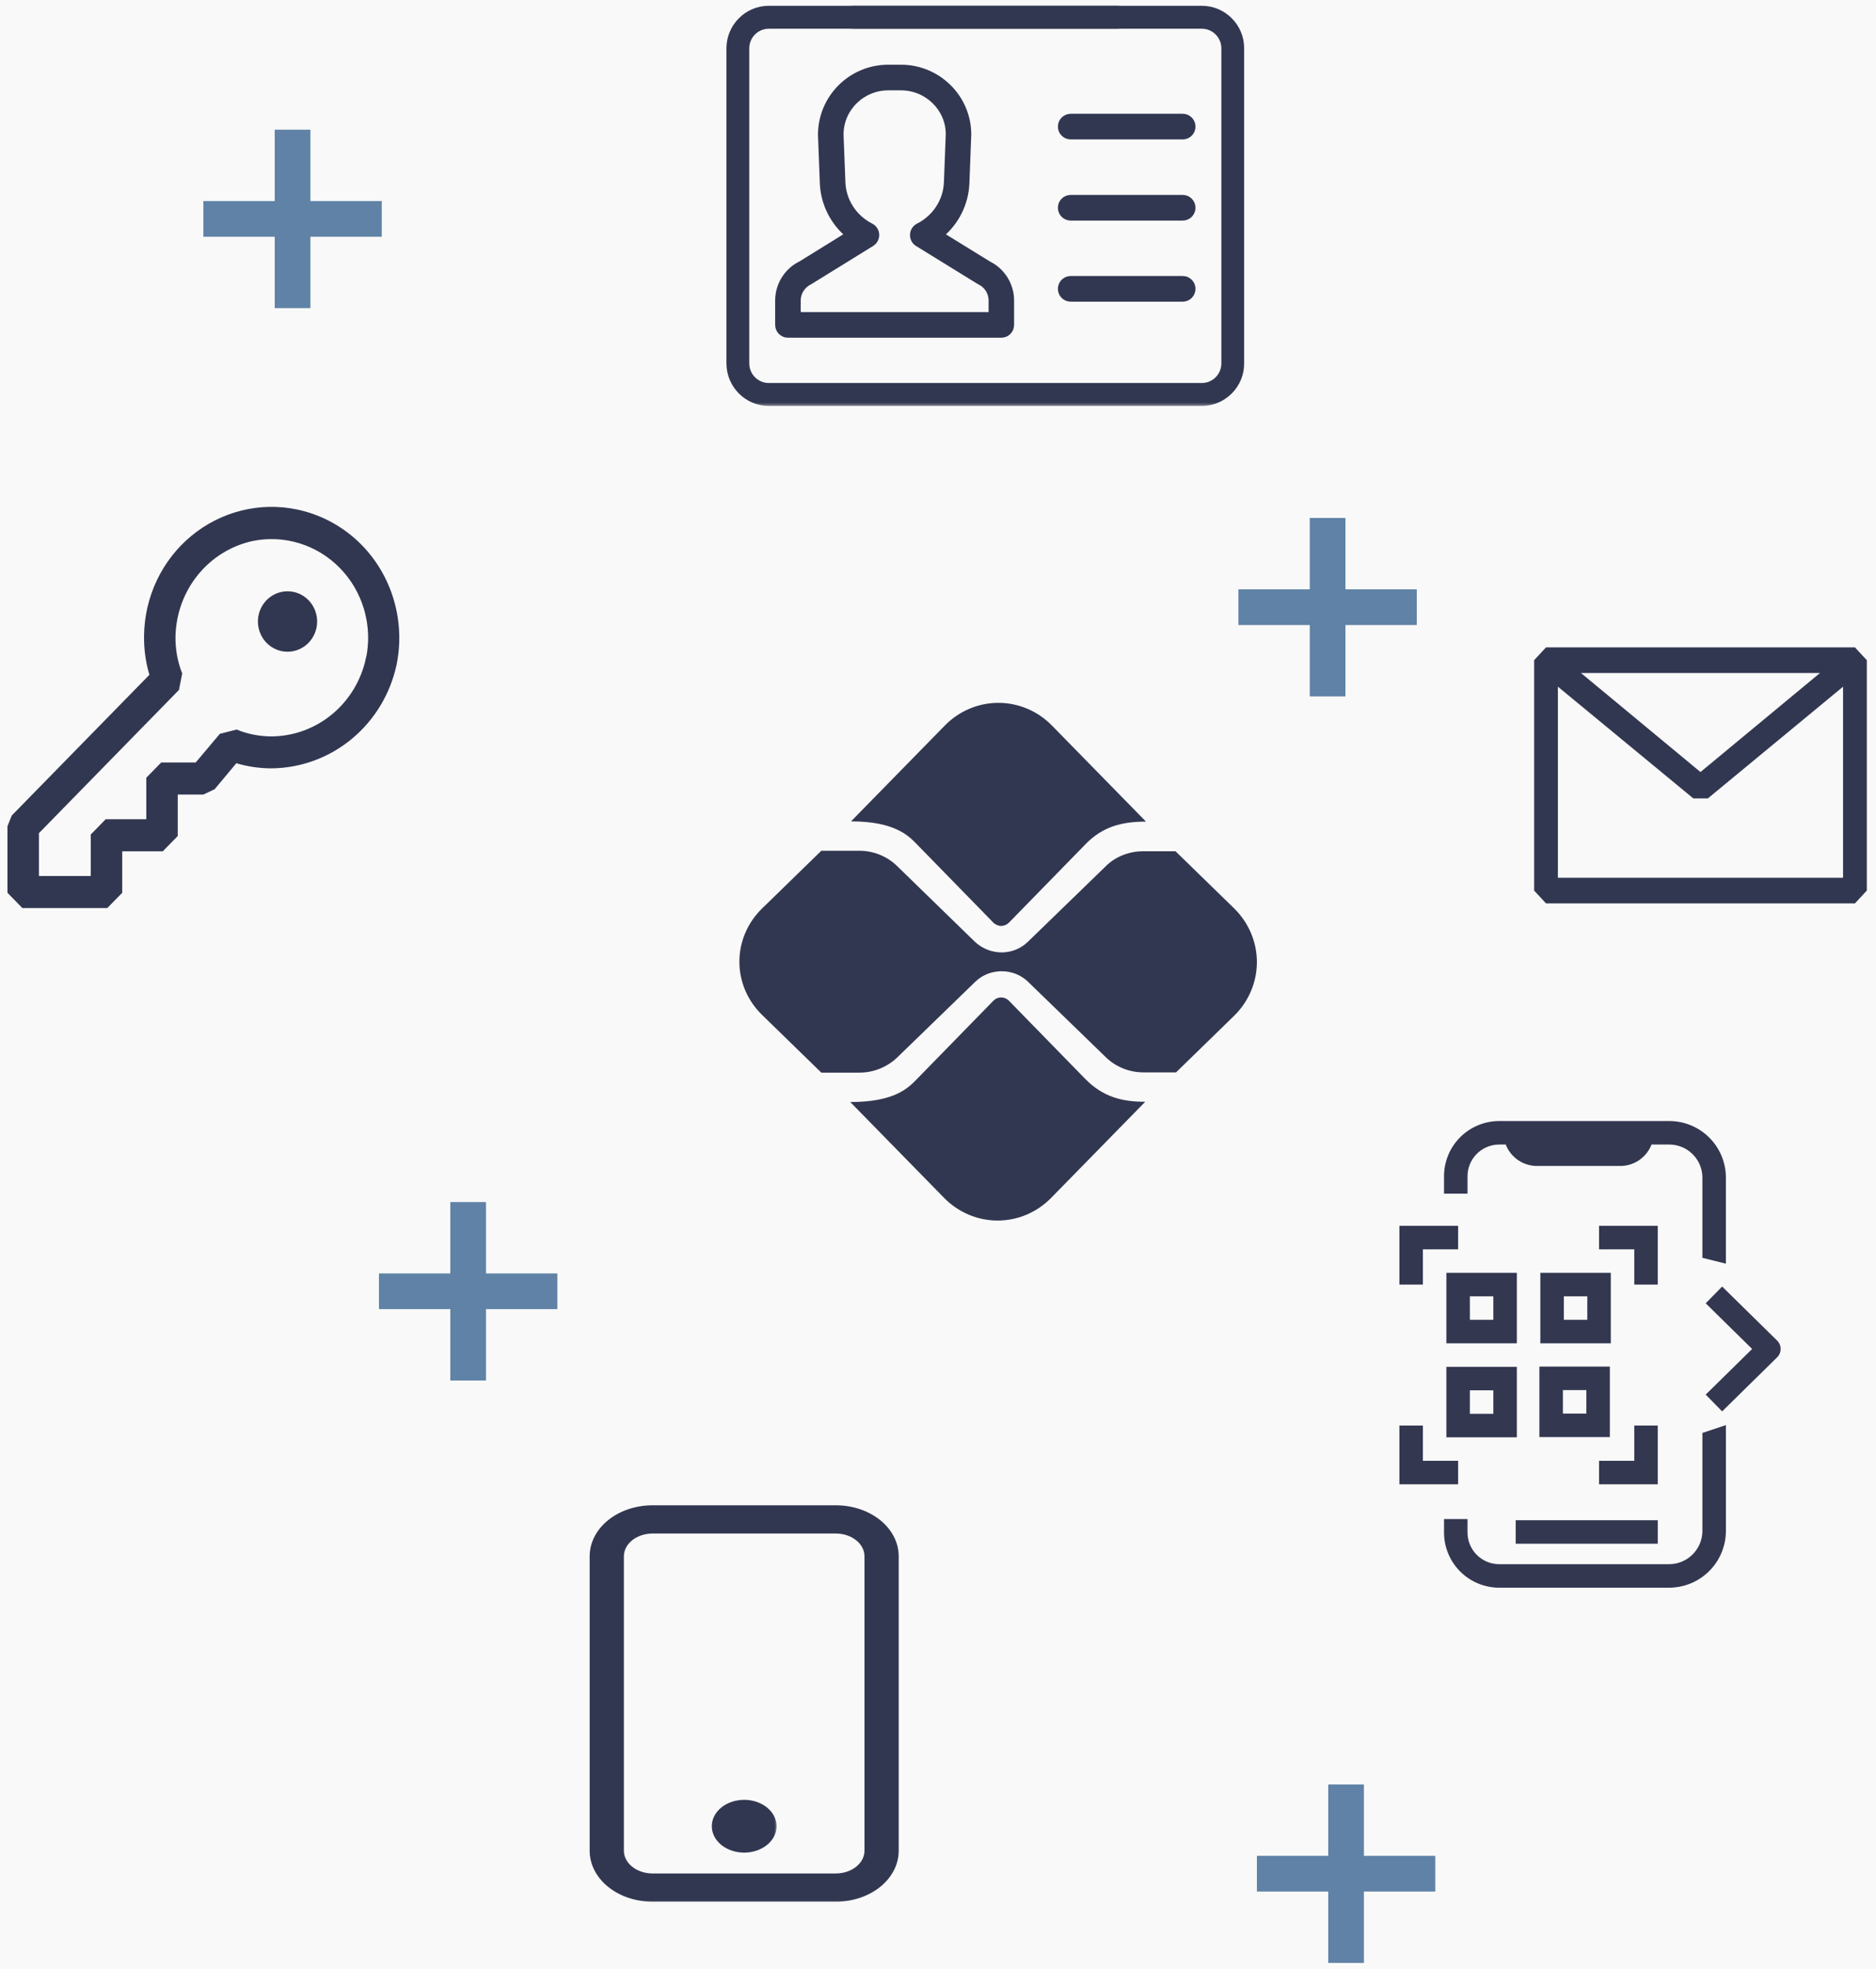 <svg width="203" height="213" viewBox="0 0 203 213" fill="none" xmlns="http://www.w3.org/2000/svg">
<rect width="203" height="213" fill="#E5E5E5"/>
<rect x="-1845" y="-2046" width="15860" height="29540" fill="#EEEEEE"/>
<g clip-path="url(#clip0_0_1)">
<rect width="320" height="568" transform="translate(-54.993 -111.973)" fill="#F5F5F5"/>
<rect x="-54.783" y="-111.953" width="320" height="568" fill="#F9F9F9"/>
<path class="primary" d="M117.414 116.687L109.182 108.256C108.881 107.948 108.526 107.892 108.334 107.892C108.143 107.892 107.787 107.948 107.486 108.256L99.226 116.715C98.296 117.667 96.847 119.207 92.006 119.207L102.153 129.57C103.691 131.144 105.777 132.027 107.951 132.027C110.126 132.027 112.211 131.144 113.749 129.57L123.924 119.179C121.435 119.179 119.356 118.675 117.414 116.687V116.687ZM99.226 91.34L107.486 99.798C107.705 100.022 108.033 100.162 108.334 100.162C108.635 100.162 108.963 100.022 109.182 99.798L117.36 91.424C119.302 89.352 121.517 88.875 124.006 88.875L113.832 78.485C112.293 76.911 110.208 76.027 108.033 76.027C105.859 76.027 103.773 76.911 102.235 78.485L92.088 88.847C96.902 88.847 98.379 90.472 99.226 91.34V91.34Z" fill="#323751"/>
<path class="primary" d="M133.501 98.217L127.202 92.082H123.674C122.162 92.082 120.651 92.679 119.615 93.738L111.216 101.883C110.432 102.643 109.396 103.023 108.36 103.023C107.293 103.008 106.272 102.601 105.504 101.883L97.049 93.656C95.986 92.625 94.53 92.027 92.99 92.027H88.874L82.463 98.272C80.89 99.799 80.007 101.869 80.007 104.027C80.007 106.186 80.89 108.256 82.463 109.783L88.874 116.027H93.018C94.53 116.027 95.986 115.43 97.077 114.398L105.532 106.199C106.316 105.439 107.352 105.059 108.388 105.059C109.424 105.059 110.46 105.439 111.244 106.199L119.671 114.371C120.735 115.403 122.19 116 123.73 116H127.258L133.557 109.864C135.137 108.31 136.017 106.212 136.007 104.03C135.996 101.847 135.095 99.758 133.501 98.217V98.217Z" fill="#323751"/>
<path class="primary" fill-rule="evenodd" clip-rule="evenodd" d="M166.007 71.412L167.293 70.027H200.721L202.007 71.412V96.335L200.721 97.72H167.293L166.007 96.335V71.412ZM168.578 74.278V94.95H199.435V74.281L184.804 86.366H183.235L168.578 74.278ZM196.941 72.797H171.073L184.007 83.511L196.941 72.797Z" fill="#323751"/>
<mask id="path-6-outside-1_0_1" maskUnits="userSpaceOnUse" x="63.007" y="162.027" width="35" height="44" fill="black">
<rect fill="white" x="63.007" y="162.027" width="35" height="44"/>
<path d="M90.44 165.682C91.316 165.682 92.157 165.962 92.776 166.46C93.396 166.958 93.744 167.633 93.744 168.338V200.199C93.744 200.903 93.396 201.578 92.776 202.076C92.157 202.574 91.316 202.854 90.44 202.854H70.615C69.739 202.854 68.898 202.574 68.279 202.076C67.659 201.578 67.311 200.903 67.311 200.199V168.338C67.311 167.633 67.659 166.958 68.279 166.46C68.898 165.962 69.739 165.682 70.615 165.682H90.44ZM70.615 163.027C68.862 163.027 67.182 163.587 65.942 164.583C64.703 165.579 64.007 166.929 64.007 168.338V200.199C64.007 201.607 64.703 202.958 65.942 203.954C67.182 204.95 68.862 205.509 70.615 205.509H90.44C92.193 205.509 93.873 204.95 95.113 203.954C96.352 202.958 97.048 201.607 97.048 200.199V168.338C97.048 166.929 96.352 165.579 95.113 164.583C93.873 163.587 92.193 163.027 90.44 163.027H70.615Z"/>
</mask>
<path class="primary" d="M90.44 165.682C91.316 165.682 92.157 165.962 92.776 166.46C93.396 166.958 93.744 167.633 93.744 168.338V200.199C93.744 200.903 93.396 201.578 92.776 202.076C92.157 202.574 91.316 202.854 90.44 202.854H70.615C69.739 202.854 68.898 202.574 68.279 202.076C67.659 201.578 67.311 200.903 67.311 200.199V168.338C67.311 167.633 67.659 166.958 68.279 166.46C68.898 165.962 69.739 165.682 70.615 165.682H90.44ZM70.615 163.027C68.862 163.027 67.182 163.587 65.942 164.583C64.703 165.579 64.007 166.929 64.007 168.338V200.199C64.007 201.607 64.703 202.958 65.942 203.954C67.182 204.95 68.862 205.509 70.615 205.509H90.44C92.193 205.509 93.873 204.95 95.113 203.954C96.352 202.958 97.048 201.607 97.048 200.199V168.338C97.048 166.929 96.352 165.579 95.113 164.583C93.873 163.587 92.193 163.027 90.44 163.027H70.615Z" fill="#323751"/>
<path class="stroke" d="M90.44 165.682C91.316 165.682 92.157 165.962 92.776 166.46C93.396 166.958 93.744 167.633 93.744 168.338V200.199C93.744 200.903 93.396 201.578 92.776 202.076C92.157 202.574 91.316 202.854 90.44 202.854H70.615C69.739 202.854 68.898 202.574 68.279 202.076C67.659 201.578 67.311 200.903 67.311 200.199V168.338C67.311 167.633 67.659 166.958 68.279 166.46C68.898 165.962 69.739 165.682 70.615 165.682H90.44ZM70.615 163.027C68.862 163.027 67.182 163.587 65.942 164.583C64.703 165.579 64.007 166.929 64.007 168.338V200.199C64.007 201.607 64.703 202.958 65.942 203.954C67.182 204.95 68.862 205.509 70.615 205.509H90.44C92.193 205.509 93.873 204.95 95.113 203.954C96.352 202.958 97.048 201.607 97.048 200.199V168.338C97.048 166.929 96.352 165.579 95.113 164.583C93.873 163.587 92.193 163.027 90.44 163.027H70.615Z" stroke="#323751" stroke-width="0.4" mask="url(#path-6-outside-1_0_1)"/>
<mask id="path-7-outside-2_0_1" maskUnits="userSpaceOnUse" x="76.223" y="193.889" width="8" height="7" fill="black">
<rect fill="white" x="76.223" y="193.889" width="8" height="7"/>
<path d="M80.527 200.199C81.403 200.199 82.243 199.919 82.863 199.421C83.483 198.923 83.831 198.248 83.831 197.544C83.831 196.84 83.483 196.164 82.863 195.666C82.243 195.168 81.403 194.889 80.527 194.889C79.65 194.889 78.81 195.168 78.19 195.666C77.571 196.164 77.223 196.84 77.223 197.544C77.223 198.248 77.571 198.923 78.19 199.421C78.81 199.919 79.65 200.199 80.527 200.199Z"/>
</mask>
<path class="primary" d="M80.527 200.199C81.403 200.199 82.243 199.919 82.863 199.421C83.483 198.923 83.831 198.248 83.831 197.544C83.831 196.84 83.483 196.164 82.863 195.666C82.243 195.168 81.403 194.889 80.527 194.889C79.65 194.889 78.81 195.168 78.19 195.666C77.571 196.164 77.223 196.84 77.223 197.544C77.223 198.248 77.571 198.923 78.19 199.421C78.81 199.919 79.65 200.199 80.527 200.199Z" fill="#323751"/>
<path class="stroke" d="M80.527 200.199C81.403 200.199 82.243 199.919 82.863 199.421C83.483 198.923 83.831 198.248 83.831 197.544C83.831 196.84 83.483 196.164 82.863 195.666C82.243 195.168 81.403 194.889 80.527 194.889C79.65 194.889 78.81 195.168 78.19 195.666C77.571 196.164 77.223 196.84 77.223 197.544C77.223 198.248 77.571 198.923 78.19 199.421C78.81 199.919 79.65 200.199 80.527 200.199Z" stroke="#323751" stroke-width="0.4" mask="url(#path-7-outside-2_0_1)"/>
<mask id="path-8-outside-3_0_1" maskUnits="userSpaceOnUse" x="0.007" y="54.027" width="44" height="45" fill="black">
<rect fill="white" x="0.007" y="54.027" width="44" height="45"/>
<path fill-rule="evenodd" clip-rule="evenodd" d="M32.105 55.31C34.527 55.815 36.77 56.984 38.591 58.694C40.412 60.403 41.742 62.588 42.44 65.012C43.085 67.235 43.182 69.587 42.719 71.859C42.05 74.972 40.367 77.76 37.946 79.768C35.524 81.776 32.507 82.885 29.389 82.912C28.073 82.912 26.763 82.719 25.504 82.329L23.101 85.209L21.962 85.746H19.033V90.352L17.531 91.887H13.024V96.492L11.522 98.027H2.509L1.007 96.492V89.409L1.445 88.325L16.389 73.053C15.965 71.657 15.762 70.201 15.788 68.74C15.816 66.695 16.284 64.681 17.16 62.843C18.036 61.004 19.298 59.386 20.857 58.103C22.415 56.82 24.231 55.905 26.175 55.421C28.119 54.938 30.144 54.899 32.105 55.307V55.31ZM36.064 77.416C37.952 75.854 39.264 73.684 39.787 71.26L39.799 71.276C40.171 69.503 40.104 67.664 39.604 65.925C39.104 64.186 38.186 62.602 36.935 61.318C35.684 60.033 34.138 59.089 32.439 58.57C30.74 58.051 28.94 57.974 27.205 58.346C24.863 58.877 22.764 60.194 21.239 62.085C19.715 63.977 18.854 66.336 18.792 68.786C18.762 70.186 19.003 71.573 19.511 72.869L19.18 74.536L4.011 90.044V94.957H10.02V90.352L11.522 88.816H16.029V84.211L17.531 82.676H21.271L23.903 79.556L25.588 79.126C26.803 79.612 28.096 79.859 29.401 79.857C31.828 79.838 34.178 78.978 36.064 77.416V77.416ZM33.547 69.028C33.784 68.694 33.952 68.314 34.042 67.911C34.132 67.509 34.141 67.092 34.07 66.685C33.998 66.279 33.847 65.891 33.626 65.546C33.405 65.2 33.117 64.904 32.781 64.675C32.445 64.445 32.068 64.288 31.671 64.211C31.274 64.135 30.866 64.141 30.471 64.229C30.076 64.317 29.703 64.486 29.373 64.725C29.044 64.964 28.765 65.268 28.553 65.62C28.146 66.297 28.012 67.108 28.178 67.884C28.344 68.66 28.798 69.34 29.444 69.781C30.091 70.222 30.879 70.391 31.644 70.25C32.409 70.11 33.091 69.672 33.547 69.028V69.028Z"/>
</mask>
<path class="primary" fill-rule="evenodd" clip-rule="evenodd" d="M32.105 55.31C34.527 55.815 36.77 56.984 38.591 58.694C40.412 60.403 41.742 62.588 42.44 65.012C43.085 67.235 43.182 69.587 42.719 71.859C42.05 74.972 40.367 77.76 37.946 79.768C35.524 81.776 32.507 82.885 29.389 82.912C28.073 82.912 26.763 82.719 25.504 82.329L23.101 85.209L21.962 85.746H19.033V90.352L17.531 91.887H13.024V96.492L11.522 98.027H2.509L1.007 96.492V89.409L1.445 88.325L16.389 73.053C15.965 71.657 15.762 70.201 15.788 68.74C15.816 66.695 16.284 64.681 17.16 62.843C18.036 61.004 19.298 59.386 20.857 58.103C22.415 56.82 24.231 55.905 26.175 55.421C28.119 54.938 30.144 54.899 32.105 55.307V55.31ZM36.064 77.416C37.952 75.854 39.264 73.684 39.787 71.26L39.799 71.276C40.171 69.503 40.104 67.664 39.604 65.925C39.104 64.186 38.186 62.602 36.935 61.318C35.684 60.033 34.138 59.089 32.439 58.57C30.74 58.051 28.94 57.974 27.205 58.346C24.863 58.877 22.764 60.194 21.239 62.085C19.715 63.977 18.854 66.336 18.792 68.786C18.762 70.186 19.003 71.573 19.511 72.869L19.18 74.536L4.011 90.044V94.957H10.02V90.352L11.522 88.816H16.029V84.211L17.531 82.676H21.271L23.903 79.556L25.588 79.126C26.803 79.612 28.096 79.859 29.401 79.857C31.828 79.838 34.178 78.978 36.064 77.416V77.416ZM33.547 69.028C33.784 68.694 33.952 68.314 34.042 67.911C34.132 67.509 34.141 67.092 34.07 66.685C33.998 66.279 33.847 65.891 33.626 65.546C33.405 65.2 33.117 64.904 32.781 64.675C32.445 64.445 32.068 64.288 31.671 64.211C31.274 64.135 30.866 64.141 30.471 64.229C30.076 64.317 29.703 64.486 29.373 64.725C29.044 64.964 28.765 65.268 28.553 65.62C28.146 66.297 28.012 67.108 28.178 67.884C28.344 68.66 28.798 69.34 29.444 69.781C30.091 70.222 30.879 70.391 31.644 70.25C32.409 70.11 33.091 69.672 33.547 69.028V69.028Z" fill="#323751"/>
<path class="stroke" fill-rule="evenodd" clip-rule="evenodd" d="M32.105 55.31C34.527 55.815 36.77 56.984 38.591 58.694C40.412 60.403 41.742 62.588 42.44 65.012C43.085 67.235 43.182 69.587 42.719 71.859C42.05 74.972 40.367 77.76 37.946 79.768C35.524 81.776 32.507 82.885 29.389 82.912C28.073 82.912 26.763 82.719 25.504 82.329L23.101 85.209L21.962 85.746H19.033V90.352L17.531 91.887H13.024V96.492L11.522 98.027H2.509L1.007 96.492V89.409L1.445 88.325L16.389 73.053C15.965 71.657 15.762 70.201 15.788 68.74C15.816 66.695 16.284 64.681 17.16 62.843C18.036 61.004 19.298 59.386 20.857 58.103C22.415 56.82 24.231 55.905 26.175 55.421C28.119 54.938 30.144 54.899 32.105 55.307V55.31ZM36.064 77.416C37.952 75.854 39.264 73.684 39.787 71.26L39.799 71.276C40.171 69.503 40.104 67.664 39.604 65.925C39.104 64.186 38.186 62.602 36.935 61.318C35.684 60.033 34.138 59.089 32.439 58.57C30.74 58.051 28.94 57.974 27.205 58.346C24.863 58.877 22.764 60.194 21.239 62.085C19.715 63.977 18.854 66.336 18.792 68.786C18.762 70.186 19.003 71.573 19.511 72.869L19.18 74.536L4.011 90.044V94.957H10.02V90.352L11.522 88.816H16.029V84.211L17.531 82.676H21.271L23.903 79.556L25.588 79.126C26.803 79.612 28.096 79.859 29.401 79.857C31.828 79.838 34.178 78.978 36.064 77.416V77.416ZM33.547 69.028C33.784 68.694 33.952 68.314 34.042 67.911C34.132 67.509 34.141 67.092 34.07 66.685C33.998 66.279 33.847 65.891 33.626 65.546C33.405 65.2 33.117 64.904 32.781 64.675C32.445 64.445 32.068 64.288 31.671 64.211C31.274 64.135 30.866 64.141 30.471 64.229C30.076 64.317 29.703 64.486 29.373 64.725C29.044 64.964 28.765 65.268 28.553 65.62C28.146 66.297 28.012 67.108 28.178 67.884C28.344 68.66 28.798 69.34 29.444 69.781C30.091 70.222 30.879 70.391 31.644 70.25C32.409 70.11 33.091 69.672 33.547 69.028V69.028Z" stroke="#323751" stroke-width="0.4" mask="url(#path-8-outside-3_0_1)"/>
<mask id="path-9-outside-4_0_1" maskUnits="userSpaceOnUse" x="78.007" y="0.027" width="57" height="44" fill="black">
<rect fill="white" x="78.007" y="0.027" width="57" height="44"/>
<path d="M130.056 43.509H83.184C80.88 43.509 79.007 41.622 79.007 39.304V5.232C79.007 2.915 80.88 1.027 83.184 1.027H130.056C132.36 1.027 134.233 2.915 134.233 5.232V39.306C134.233 41.624 132.36 43.509 130.056 43.509ZM83.184 2.709C81.802 2.709 80.678 3.841 80.678 5.232V39.306C80.678 40.697 81.802 41.829 83.184 41.829H130.056C131.438 41.829 132.562 40.697 132.562 39.306V5.232C132.562 3.841 131.438 2.709 130.056 2.709H83.184V2.709Z"/>
</mask>
<path class="primary" d="M130.056 43.509H83.184C80.88 43.509 79.007 41.622 79.007 39.304V5.232C79.007 2.915 80.88 1.027 83.184 1.027H130.056C132.36 1.027 134.233 2.915 134.233 5.232V39.306C134.233 41.624 132.36 43.509 130.056 43.509ZM83.184 2.709C81.802 2.709 80.678 3.841 80.678 5.232V39.306C80.678 40.697 81.802 41.829 83.184 41.829H130.056C131.438 41.829 132.562 40.697 132.562 39.306V5.232C132.562 3.841 131.438 2.709 130.056 2.709H83.184V2.709Z" fill="#323751"/>
<path class="stroke" d="M130.056 43.509H83.184C80.88 43.509 79.007 41.622 79.007 39.304V5.232C79.007 2.915 80.88 1.027 83.184 1.027H130.056C132.36 1.027 134.233 2.915 134.233 5.232V39.306C134.233 41.624 132.36 43.509 130.056 43.509ZM83.184 2.709C81.802 2.709 80.678 3.841 80.678 5.232V39.306C80.678 40.697 81.802 41.829 83.184 41.829H130.056C131.438 41.829 132.562 40.697 132.562 39.306V5.232C132.562 3.841 131.438 2.709 130.056 2.709H83.184V2.709Z" stroke="#323751" stroke-width="0.8" mask="url(#path-9-outside-4_0_1)"/>
<mask id="path-10-outside-5_0_1" maskUnits="userSpaceOnUse" x="90.434" y="0.027" width="32" height="4" fill="black">
<rect fill="white" x="90.434" y="0.027" width="32" height="4"/>
<path d="M120.973 2.709H92.269C91.808 2.709 91.434 2.333 91.434 1.868C91.434 1.404 91.808 1.027 92.269 1.027H120.975C121.436 1.027 121.81 1.404 121.81 1.868C121.81 2.333 121.436 2.709 120.973 2.709Z"/>
</mask>
<path class="primary" d="M120.973 2.709H92.269C91.808 2.709 91.434 2.333 91.434 1.868C91.434 1.404 91.808 1.027 92.269 1.027H120.975C121.436 1.027 121.81 1.404 121.81 1.868C121.81 2.333 121.436 2.709 120.973 2.709Z" fill="#323751"/>
<path class="stroke" d="M120.973 2.709H92.269C91.808 2.709 91.434 2.333 91.434 1.868C91.434 1.404 91.808 1.027 92.269 1.027H120.975C121.436 1.027 121.81 1.404 121.81 1.868C121.81 2.333 121.436 2.709 120.973 2.709Z" stroke="#323751" stroke-width="0.8" mask="url(#path-10-outside-5_0_1)"/>
<mask id="path-11-outside-6_0_1" maskUnits="userSpaceOnUse" x="83.28" y="6.398" width="27" height="31" fill="black">
<rect fill="white" x="83.28" y="6.398" width="27" height="31"/>
<path d="M108.357 36.131H85.262C84.72 36.131 84.28 35.689 84.28 35.143V32.499C84.28 30.851 85.236 29.327 86.719 28.621L91.917 25.404C90.239 24.034 89.196 22 89.112 19.798L88.913 14.589C88.913 10.606 92.145 7.398 96.12 7.398H97.49C101.464 7.398 104.699 10.608 104.699 14.551L104.499 19.798C104.415 22.004 103.372 24.04 101.688 25.407L106.941 28.645C108.396 29.36 109.334 30.868 109.334 32.501V35.143C109.338 35.689 108.899 36.131 108.357 36.131ZM86.243 34.155H107.375V32.501C107.375 31.609 106.857 30.789 106.056 30.408C106.024 30.392 105.993 30.376 105.964 30.356L99.338 26.273C99.034 26.085 98.853 25.747 98.869 25.388C98.886 25.028 99.093 24.706 99.41 24.546C101.264 23.615 102.463 21.767 102.54 19.721L102.74 14.511C102.74 11.695 100.388 9.373 97.494 9.373H96.124C93.232 9.373 90.88 11.695 90.88 14.549L91.079 19.721C91.155 21.761 92.349 23.609 94.198 24.542C94.516 24.702 94.724 25.024 94.738 25.382C94.752 25.741 94.573 26.079 94.271 26.267L87.655 30.354C86.762 30.787 86.245 31.607 86.245 32.497V34.155H86.243Z"/>
</mask>
<path class="primary" d="M108.357 36.131H85.262C84.72 36.131 84.28 35.689 84.28 35.143V32.499C84.28 30.851 85.236 29.327 86.719 28.621L91.917 25.404C90.239 24.034 89.196 22 89.112 19.798L88.913 14.589C88.913 10.606 92.145 7.398 96.12 7.398H97.49C101.464 7.398 104.699 10.608 104.699 14.551L104.499 19.798C104.415 22.004 103.372 24.04 101.688 25.407L106.941 28.645C108.396 29.36 109.334 30.868 109.334 32.501V35.143C109.338 35.689 108.899 36.131 108.357 36.131ZM86.243 34.155H107.375V32.501C107.375 31.609 106.857 30.789 106.056 30.408C106.024 30.392 105.993 30.376 105.964 30.356L99.338 26.273C99.034 26.085 98.853 25.747 98.869 25.388C98.886 25.028 99.093 24.706 99.41 24.546C101.264 23.615 102.463 21.767 102.54 19.721L102.74 14.511C102.74 11.695 100.388 9.373 97.494 9.373H96.124C93.232 9.373 90.88 11.695 90.88 14.549L91.079 19.721C91.155 21.761 92.349 23.609 94.198 24.542C94.516 24.702 94.724 25.024 94.738 25.382C94.752 25.741 94.573 26.079 94.271 26.267L87.655 30.354C86.762 30.787 86.245 31.607 86.245 32.497V34.155H86.243Z" fill="#323751"/>
<path class="stroke" d="M108.357 36.131H85.262C84.72 36.131 84.28 35.689 84.28 35.143V32.499C84.28 30.851 85.236 29.327 86.719 28.621L91.917 25.404C90.239 24.034 89.196 22 89.112 19.798L88.913 14.589C88.913 10.606 92.145 7.398 96.12 7.398H97.49C101.464 7.398 104.699 10.608 104.699 14.551L104.499 19.798C104.415 22.004 103.372 24.04 101.688 25.407L106.941 28.645C108.396 29.36 109.334 30.868 109.334 32.501V35.143C109.338 35.689 108.899 36.131 108.357 36.131ZM86.243 34.155H107.375V32.501C107.375 31.609 106.857 30.789 106.056 30.408C106.024 30.392 105.993 30.376 105.964 30.356L99.338 26.273C99.034 26.085 98.853 25.747 98.869 25.388C98.886 25.028 99.093 24.706 99.41 24.546C101.264 23.615 102.463 21.767 102.54 19.721L102.74 14.511C102.74 11.695 100.388 9.373 97.494 9.373H96.124C93.232 9.373 90.88 11.695 90.88 14.549L91.079 19.721C91.155 21.761 92.349 23.609 94.198 24.542C94.516 24.702 94.724 25.024 94.738 25.382C94.752 25.741 94.573 26.079 94.271 26.267L87.655 30.354C86.762 30.787 86.245 31.607 86.245 32.497V34.155H86.243Z" stroke="#323751" stroke-width="0.8" mask="url(#path-11-outside-6_0_1)"/>
<mask id="path-12-outside-7_0_1" maskUnits="userSpaceOnUse" x="113.874" y="11.707" width="16" height="4" fill="black">
<rect fill="white" x="113.874" y="11.707" width="16" height="4"/>
<path d="M127.982 14.683H115.856C115.314 14.683 114.874 14.241 114.874 13.695C114.874 13.15 115.314 12.707 115.856 12.707H127.982C128.524 12.707 128.964 13.15 128.964 13.695C128.964 14.241 128.524 14.683 127.982 14.683Z"/>
</mask>
<path class="primary" d="M127.982 14.683H115.856C115.314 14.683 114.874 14.241 114.874 13.695C114.874 13.15 115.314 12.707 115.856 12.707H127.982C128.524 12.707 128.964 13.15 128.964 13.695C128.964 14.241 128.524 14.683 127.982 14.683Z" fill="#323751"/>
<path class="stroke" d="M127.982 14.683H115.856C115.314 14.683 114.874 14.241 114.874 13.695C114.874 13.15 115.314 12.707 115.856 12.707H127.982C128.524 12.707 128.964 13.15 128.964 13.695C128.964 14.241 128.524 14.683 127.982 14.683Z" stroke="#323751" stroke-width="0.8" mask="url(#path-12-outside-7_0_1)"/>
<mask id="path-13-outside-8_0_1" maskUnits="userSpaceOnUse" x="113.873" y="20.484" width="16" height="4" fill="black">
<rect fill="white" x="113.873" y="20.484" width="16" height="4"/>
<path d="M127.981 23.461H115.855C115.313 23.461 114.873 23.018 114.873 22.473C114.873 21.927 115.313 21.484 115.855 21.484H127.981C128.523 21.484 128.963 21.927 128.963 22.473C128.963 23.018 128.523 23.461 127.981 23.461Z"/>
</mask>
<path class="primary" d="M127.981 23.461H115.855C115.313 23.461 114.873 23.018 114.873 22.473C114.873 21.927 115.313 21.484 115.855 21.484H127.981C128.523 21.484 128.963 21.927 128.963 22.473C128.963 23.018 128.523 23.461 127.981 23.461Z" fill="#323751"/>
<path class="stroke" d="M127.981 23.461H115.855C115.313 23.461 114.873 23.018 114.873 22.473C114.873 21.927 115.313 21.484 115.855 21.484H127.981C128.523 21.484 128.963 21.927 128.963 22.473C128.963 23.018 128.523 23.461 127.981 23.461Z" stroke="#323751" stroke-width="0.8" mask="url(#path-13-outside-8_0_1)"/>
<mask id="path-14-outside-9_0_1" maskUnits="userSpaceOnUse" x="113.873" y="29.256" width="16" height="4" fill="black">
<rect fill="white" x="113.873" y="29.256" width="16" height="4"/>
<path d="M127.981 32.232H115.855C115.313 32.232 114.873 31.79 114.873 31.244C114.873 30.699 115.313 30.256 115.855 30.256H127.981C128.523 30.256 128.963 30.699 128.963 31.244C128.963 31.79 128.523 32.232 127.981 32.232Z"/>
</mask>
<path class="primary" d="M127.981 32.232H115.855C115.313 32.232 114.873 31.79 114.873 31.244C114.873 30.699 115.313 30.256 115.855 30.256H127.981C128.523 30.256 128.963 30.699 128.963 31.244C128.963 31.79 128.523 32.232 127.981 32.232Z" fill="#323751"/>
<path class="stroke" d="M127.981 32.232H115.855C115.313 32.232 114.873 31.79 114.873 31.244C114.873 30.699 115.313 30.256 115.855 30.256H127.981C128.523 30.256 128.963 30.699 128.963 31.244C128.963 31.79 128.523 32.232 127.981 32.232Z" stroke="#323751" stroke-width="0.8" mask="url(#path-14-outside-9_0_1)"/>
<path class="secondary" fill-rule="evenodd" clip-rule="evenodd" d="M145.588 56.027H141.728V63.748L134.007 63.748V67.609H141.728V75.33H145.588V67.609H153.309V63.748L145.588 63.748V56.027Z" fill="#5F82A6"/>
<path class="secondary" fill-rule="evenodd" clip-rule="evenodd" d="M33.588 14.027H29.728V21.748L22.007 21.748V25.609H29.728V33.33H33.588V25.609H41.309V21.748L33.588 21.748V14.027Z" fill="#5F82A6"/>
<path class="secondary" fill-rule="evenodd" clip-rule="evenodd" d="M52.588 130.027H48.728V137.748L41.007 137.748V141.609H48.728V149.33H52.588V141.609H60.309V137.748L52.588 137.748V130.027Z" fill="#5F82A6"/>
<path class="secondary" fill-rule="evenodd" clip-rule="evenodd" d="M147.588 193.027H143.728V200.748L136.007 200.748V204.609H143.728V212.33H147.588V204.609H155.309V200.748L147.588 200.748V193.027Z" fill="#5F82A6"/>
<path class="primary" fill-rule="evenodd" clip-rule="evenodd" d="M158.798 165.688L158.798 165.709C158.79 166.164 158.873 166.615 159.041 167.037C159.209 167.459 159.459 167.844 159.777 168.168C160.095 168.493 160.474 168.751 160.892 168.928C161.31 169.104 161.757 169.197 162.21 169.199H180.606C181.55 169.199 182.458 168.829 183.132 168.168C183.802 167.513 184.19 166.623 184.215 165.687V155L186.757 154.152V165.717C186.723 167.326 186.061 168.858 184.911 169.984C183.761 171.11 182.215 171.741 180.606 171.741H162.204C161.413 171.737 160.631 171.577 159.903 171.269C159.174 170.961 158.514 170.512 157.961 169.946C157.408 169.381 156.972 168.712 156.68 167.977C156.387 167.242 156.243 166.457 156.257 165.666V164.319H158.798V165.688Z" fill="#333750"/>
<path class="primary" fill-rule="evenodd" clip-rule="evenodd" d="M165.228 122.535C165.234 122.682 165.269 122.826 165.332 122.959C165.395 123.091 165.484 123.21 165.594 123.308C165.703 123.405 165.831 123.48 165.971 123.527C166.11 123.574 166.257 123.592 166.403 123.581C166.435 123.579 166.468 123.577 166.5 123.577H175.142C175.174 123.577 175.206 123.579 175.238 123.581C175.385 123.592 175.532 123.574 175.671 123.527C175.81 123.48 175.938 123.405 176.048 123.308C176.158 123.21 176.247 123.091 176.309 122.959C176.372 122.826 176.408 122.682 176.413 122.535L178.953 122.637C178.934 123.125 178.816 123.604 178.607 124.045C178.398 124.487 178.103 124.882 177.738 125.206C177.373 125.531 176.947 125.779 176.484 125.935C176.038 126.085 175.568 126.148 175.098 126.119H166.543C166.074 126.148 165.603 126.085 165.158 125.935C164.695 125.779 164.269 125.531 163.904 125.206C163.539 124.882 163.243 124.487 163.035 124.045C162.826 123.604 162.708 123.125 162.688 122.637L165.228 122.535Z" fill="#333750"/>
<path class="primary" fill-rule="evenodd" clip-rule="evenodd" d="M186.756 136.692V127.287C186.73 125.676 186.069 124.14 184.918 123.013C183.766 121.885 182.217 121.257 180.606 121.264H162.178C161.392 121.27 160.614 121.432 159.891 121.74C159.167 122.048 158.511 122.496 157.961 123.058C157.41 123.62 156.977 124.285 156.684 125.015C156.392 125.746 156.246 126.526 156.256 127.313V129.117H158.798V127.313H158.798L158.798 127.28C158.792 126.829 158.876 126.38 159.044 125.961C159.212 125.541 159.461 125.159 159.777 124.836C160.093 124.513 160.47 124.256 160.886 124.079C161.299 123.903 161.742 123.81 162.191 123.805L180.606 123.805L180.616 123.805C181.559 123.801 182.466 124.169 183.139 124.829C183.809 125.484 184.194 126.375 184.215 127.311V136.06L186.756 136.692Z" fill="#333750"/>
<path class="primary" fill-rule="evenodd" clip-rule="evenodd" d="M179.387 166.987H164.01V164.445H179.387V166.987Z" fill="#333750"/>
<path class="primary" fill-rule="evenodd" clip-rule="evenodd" d="M189.326 149.747L186.352 152.67L184.571 150.857L189.596 145.918L184.571 140.978L186.352 139.166L192.3 145.011C192.543 145.25 192.68 145.577 192.68 145.918C192.68 146.259 192.543 146.585 192.3 146.824L189.326 149.747Z" fill="#333750"/>
<path class="primary" fill-rule="evenodd" clip-rule="evenodd" d="M171.761 140.223H169.219V142.765H171.761V140.223ZM174.303 137.682V145.307H166.678V137.682H174.303Z" fill="#333750"/>
<path class="primary" fill-rule="evenodd" clip-rule="evenodd" d="M161.594 140.223H159.052V142.765H161.594V140.223ZM164.136 137.682V145.307H156.511V137.682H164.136Z" fill="#333750"/>
<path class="primary" d="M176.844 138.954H179.385V132.6H173.031V135.141H176.844V138.954Z" fill="#333750"/>
<path class="primary" d="M173.031 158.016V160.557H179.385V154.203H176.844V158.016H173.031Z" fill="#333750"/>
<path class="primary" d="M153.969 154.203H151.428V160.557H157.782V158.016H153.969V154.203Z" fill="#333750"/>
<path class="primary" fill-rule="evenodd" clip-rule="evenodd" d="M161.594 150.391H159.052V152.933H161.594V150.391ZM164.136 147.85V155.475H156.511V147.85H164.136Z" fill="#333750"/>
<path class="primary" fill-rule="evenodd" clip-rule="evenodd" d="M171.66 150.366H169.118V152.908H171.66V150.366ZM174.201 147.824V155.449H166.576V147.824H174.201Z" fill="#333750"/>
<path class="primary" d="M157.782 135.141V132.6H151.428V138.954H153.969V135.141H157.782Z" fill="#333750"/>
</g>
<defs>
<clipPath id="clip0_0_1">
<rect width="320" height="568" fill="white" transform="translate(-54.993 -111.973)"/>
</clipPath>
</defs>
</svg>
